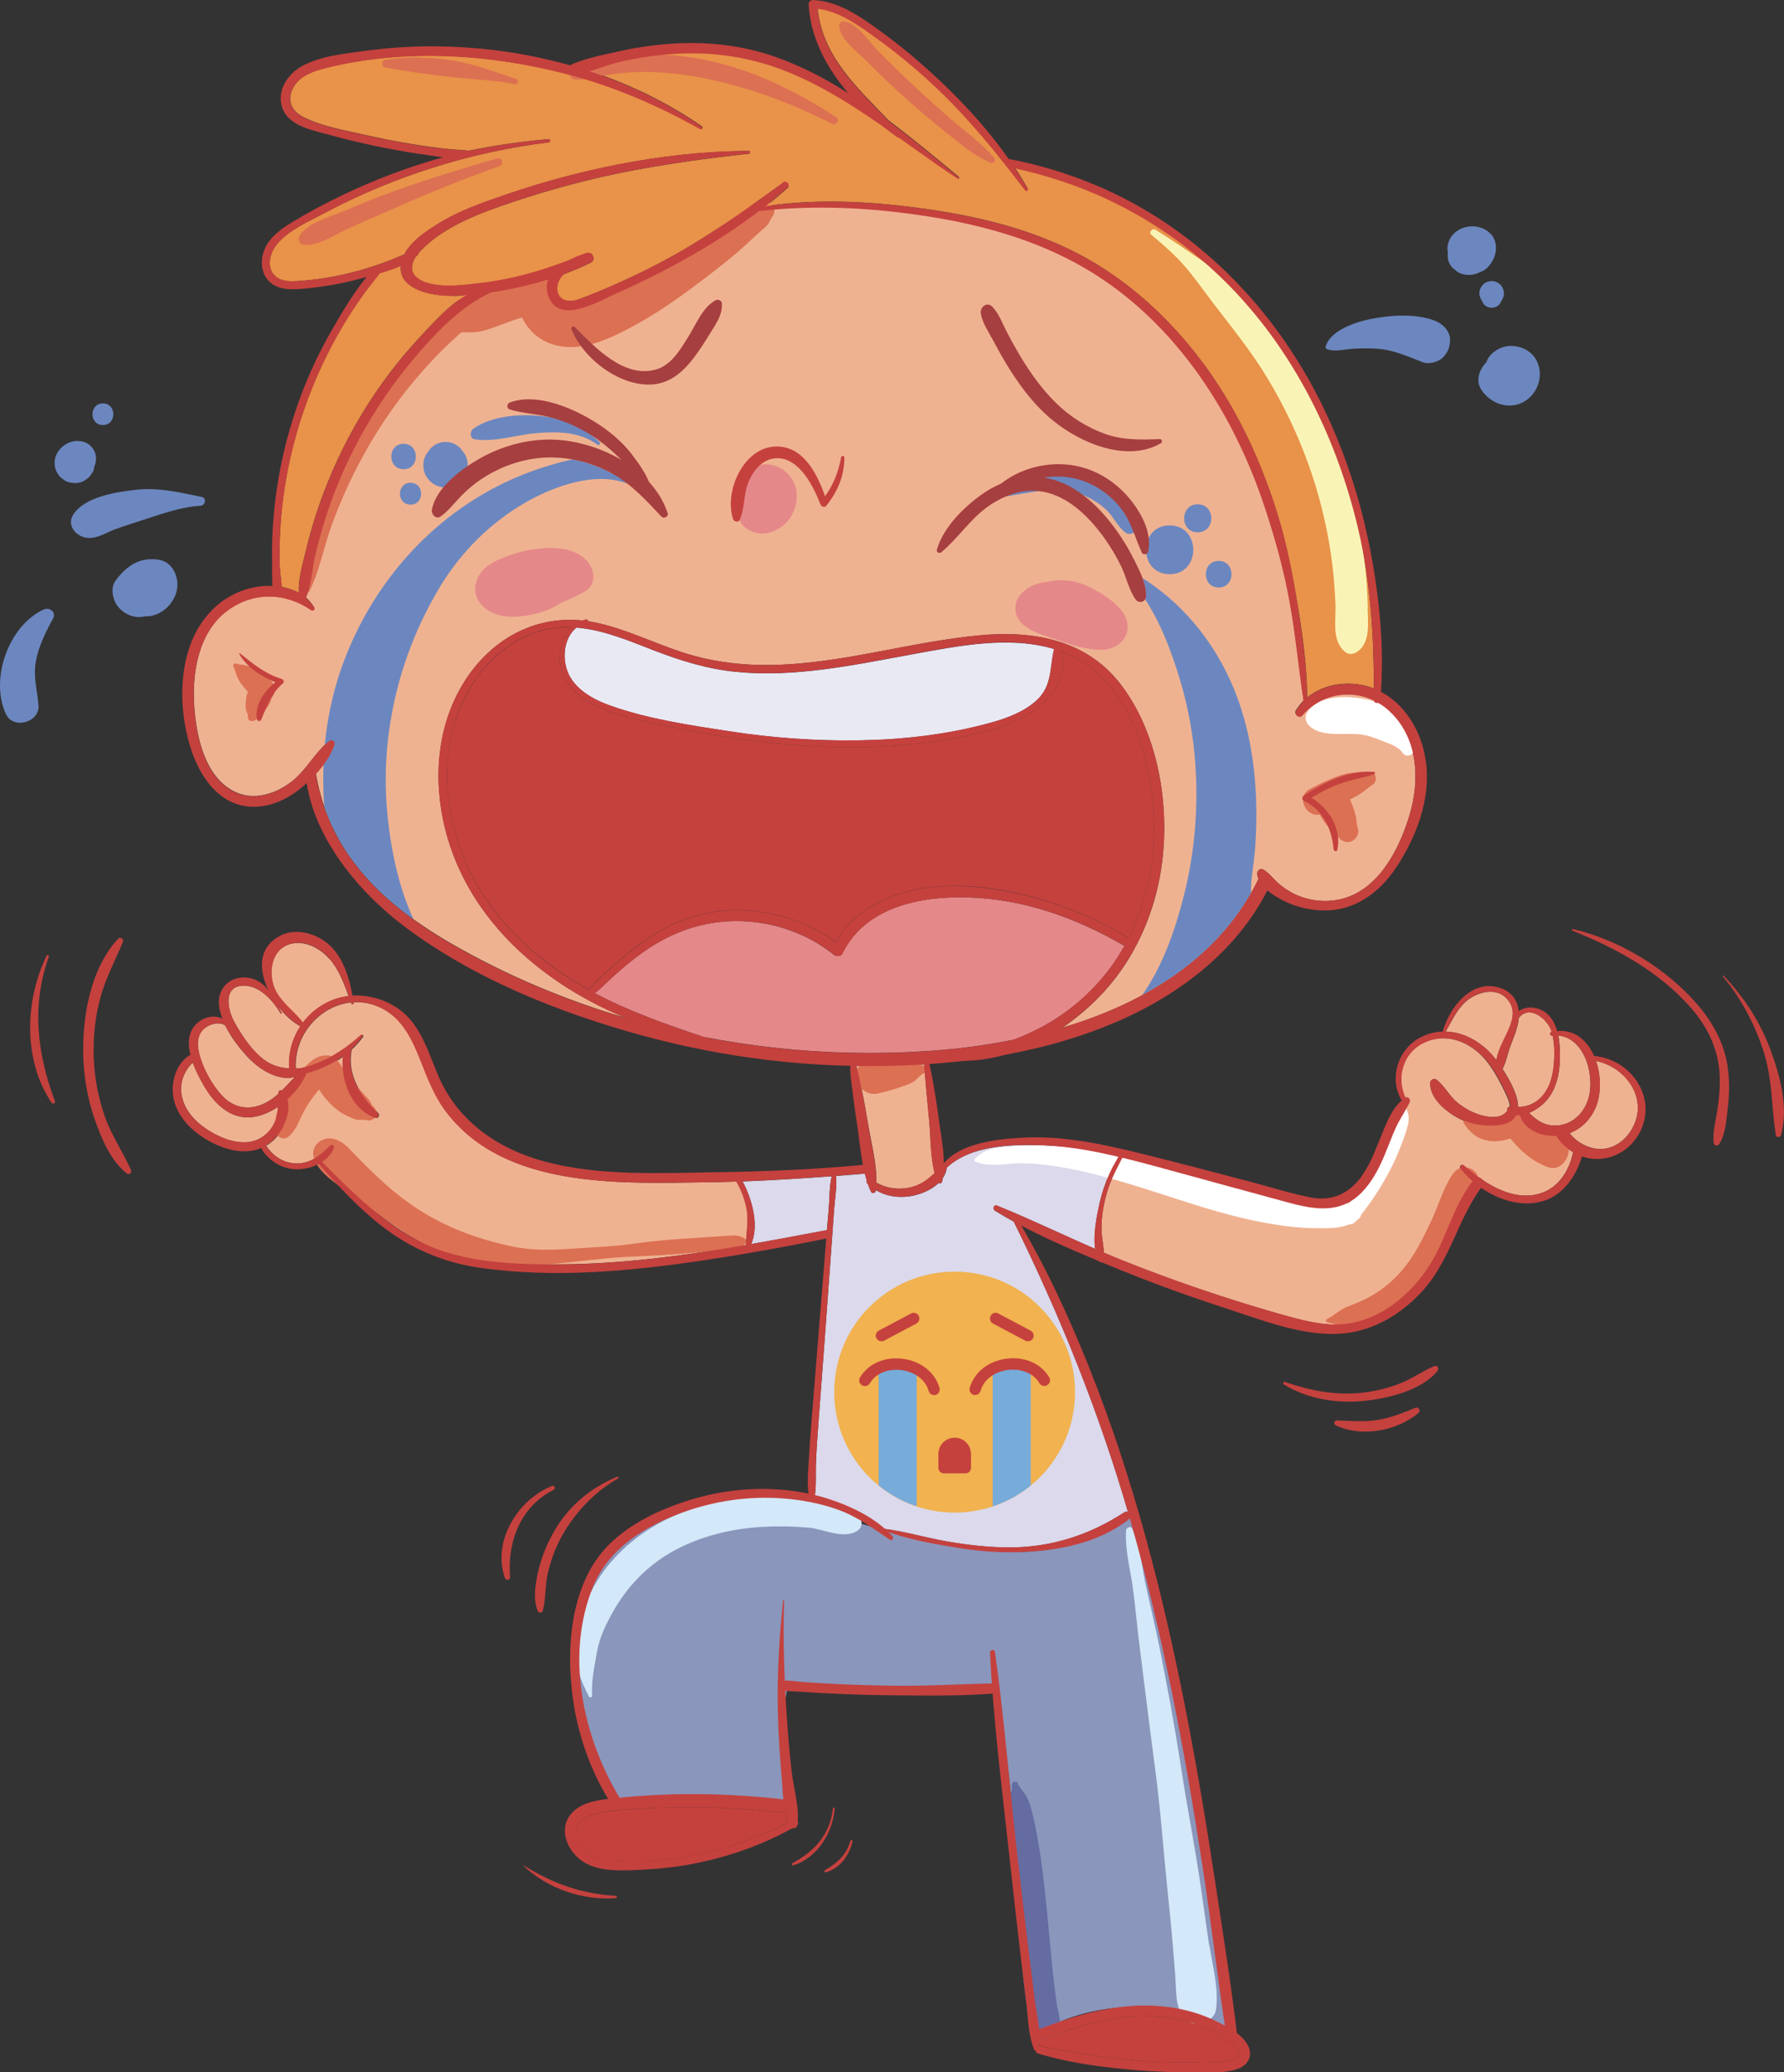 <?xml version="1.0" encoding="UTF-8"?>
<svg id="Layer_2" data-name="Layer 2" xmlns="http://www.w3.org/2000/svg" viewBox="0 0 143.71 166.84">
  <rect x="0" y="0" width="143.71" height="166.84" fill="#333333" stroke="none"/>
  <defs>
    <style>
      .cls-1 {
        fill: #dc7053;
      }

      .cls-2 {
        fill: #c5413e;
      }

      .cls-3 {
        fill: #8a96bb;
      }

      .cls-4 {
        fill: #6c87bf;
      }

      .cls-5 {
        fill: #dbd9eb;
      }

      .cls-6 {
        fill: #d3e8f8;
      }

      .cls-7 {
        fill: #e99249;
      }

      .cls-8 {
        fill: #fff;
      }

      .cls-9 {
        fill: #656ca2;
      }

      .cls-10 {
        fill: #f1b24f;
      }

      .cls-11 {
        fill: #e58889;
      }

      .cls-12 {
        fill: #f9f4b6;
      }

      .cls-13 {
        fill: #a63f40;
      }

      .cls-14 {
        fill: #e9e9f4;
      }

      .cls-15 {
        fill: #efb291;
      }

      .cls-16 {
        fill: #76abda;
      }
    </style>
  </defs>
  <g id="Layer_8_copy_2" data-name="Layer 8 copy 2">
    <g>
      <path class="cls-3" d="M80.48,135.75c1.02,9.31,2.04,18.62,3.05,27.93,4.84-2.82,10.93-2.76,15.84-.07-1.46-14.41-4.22-28.02-7.87-42.03-2.7,2.56-6.42,3.4-10.14,3.37-3.72-.03-7.35-1.01-10.94-1.98-4.22-1.14-8.55-3-12.87-2.35-4.32.65-8.5,3.25-10.29,7.24-1.23,2.74-1.25,5.9-.64,8.84.61,2.94,1.83,5.71,3.04,8.46,4.77-.46,9.63-.41,14.37.34-1.05-3.31-1.24-6.33-.58-9.73,6.06.54,10.97.47,17.03-.02"/>
      <path class="cls-15" d="M128.55,85.41c2.47.5,4.33,3.13,2.87,5.55-.7,1.17-1.97,1.84-3.31,1.42-.55-.17-1.06-.48-1.45-.89-.08-.08-.15-.17-.22-.26.93-.35,1.67-1.08,2.08-2.03.46-1.06.47-2.54.04-3.79"/>
      <path class="cls-15" d="M125.52,83.37c2.24.21,3.05,3.5,2.35,5.33-.4,1.03-1.25,1.8-2.37,1.91-1.01.09-1.66-.36-2.33-1.01.49-.2.94-.53,1.23-.81,1.05-1.04,1.29-2.59,1.26-4.01,0-.44-.04-.94-.13-1.41"/>
      <path class="cls-15" d="M124.97,83.09c-.15.04-.13.3.04.29.02,0,.04,0,.06,0,.17.75.16,1.59.1,2.33-.08.98-.37,2.04-1.12,2.73-.4.37-.93.62-1.46.66-.1,0-.2,0-.3,0-.01-.94-.66-2.14-1.25-3.04.29-.55.4-1.22.62-1.81.26-.68.56-1.38.67-2.1,0-.07.02-.13.02-.2.83-1.08,2.27.04,2.61,1.02.01.04.03.08.04.12,0,0-.01,0-.02,0"/>
      <path class="cls-15" d="M120.53,85.34c-.98-1.32-2.49-2.24-4.07-2.29.47-.8.85-1.68,1.53-2.33.8-.77,2.37-1.29,3.3-.41.53.51.64,1.06.54,1.64-.19,1.11-1.14,2.3-1.28,3.42,0-.01-.01-.02-.02-.03"/>
      <path class="cls-15" d="M121.56,89.13c-.13.03-.19.19-.13.3-.02.02-.05.05-.07.08-.45.47-1.05.48-1.69.36-.8-.15-1.56-.54-2.2-1.04-.68-.54-1.05-1.32-1.7-1.87-.21-.18-.55-.07-.56.23-.03,1.13,1.02,2.07,1.9,2.63,1.03.65,2.3.9,3.5.79.85-.08,1.32-.38,1.53-.81.09,0,.18,0,.28,0,0,.01,0,.03.01.04.37,1.18,1.77,1.67,2.92,1.61.3.53.81.99,1.37,1.31-.04.19-.09.38-.14.56-.37,1.16-1.08,2.2-2.24,2.67-1.68.67-3.43,0-4.9-.98-.07-.1-.18-.17-.3-.2-.44-.31-.85-.65-1.22-.97-.19-.17-.43.08-.27.27.28.35.6.68.96,1-1.61,2.05-2.11,4.69-3.53,6.86-1.44,2.22-3.68,4.12-6.35,4.58-1.68.28-3.33-.12-4.95-.56-1.53-.42-3.05-.88-4.56-1.36-3.02-.96-6.01-2.03-8.95-3.21-.45-.18-.9-.37-1.35-.56-.02-.59-.17-1.19-.19-1.78-.03-1.02.14-2.04.42-3.02.27-.95.7-1.79,1.15-2.66.03-.06.06-.12.09-.18.97.23,1.94.49,2.9.75,3.08.83,6.15,1.7,9.23,2.52,2.5.67,5.09,1.61,7.14-.5.86-.88,1.41-1.97,1.87-3.1.29-.7.54-1.41.86-2.1.33-.71.78-1.35,1.12-2.05.1-.21-.11-.49-.33-.37-.74-1.54-.24-3.5,1.33-4.34.53-.28,1.07-.42,1.61-.44,1.45-.05,2.83.78,3.74,1.99.53.7.95,1.49,1.33,2.27.12.26.26.51.34.79.07.23.1.35.07.47-.03,0-.05,0-.08.02"/>
      <path class="cls-15" d="M22.39,89.11c-.04.71-.17,1.37-.76,2.01-.25.27-.52.46-.81.6-1.04.49-2.3.2-3.36-.34-1.22-.61-2.44-1.61-2.78-2.99-.27-1.09.09-2.11.85-2.84.24.66.57,1.29.85,1.78.85,1.51,2.2,2.88,4.08,2.59.65-.1,1.32-.39,1.93-.81"/>
      <path class="cls-15" d="M20.22,85.36c.86.86,2.31,1.69,3.55,1.34-.36.35-.7.74-1.06,1.09-.12-.06-.27.04-.28.18,0,.03,0,.06,0,.09-.2.18-.41.35-.64.5-1.29.85-2.75.85-3.86-.3-.85-.89-1.62-2.29-1.9-3.49-.18-.76-.14-1.58.54-2.05.43-.3,1.11-.47,1.57-.16.52,1.06,1.34,2.08,2.07,2.81"/>
      <path class="cls-15" d="M22.44,81.07c.53.68,1.15,1.24,1.76,1.56-.64.97-.98,2.14-.9,3.39-.85-.05-1.61-.3-2.34-.95-.85-.75-1.53-1.79-2.08-2.78-.59-1.06-.94-3.04.9-2.93,1.22.08,2.24,1.24,2.82,2.23.03.05.11,0,.08-.05-.09-.15-.17-.31-.26-.47"/>
      <path class="cls-15" d="M26.52,77.17c.76.85,1.17,1.96,1.56,3.03-1.5.18-2.81.99-3.68,2.15-.68-.91-1.66-1.53-2.2-2.58-.61-1.19-.46-3.1.93-3.68,1.21-.5,2.57.17,3.38,1.09"/>
      <path class="cls-15" d="M27.69,84.44c-1.05.74-2.18,1.29-3.46,1.57-.14.01-.27.02-.4.02-.15-2.71,1.95-5.06,4.44-5.32,0,.03.02.05.03.08.04.11.2.07.18-.05,0-.02,0-.03,0-.05.84-.05,1.71.14,2.56.63,1.55.91,2.29,2.62,2.92,4.21.57,1.46,1.13,2.88,2.11,4.12,4.71,6.04,13.87,5.63,20.71,5.54.86-.01,1.71-.03,2.56-.06.41.71.7,1.48.83,2.29.17.97-.08,1.85-.06,2.81-5.19.9-10.41,1.6-15.7,1.56-3.74-.03-7.64-.22-10.98-2.06-2.84-1.56-5.18-3.91-7.45-6.19.43-.29.77-.67.95-1.15.06-.17-.18-.28-.3-.17-.86.81-1.65,1.55-2.94,1.44-.97-.08-1.74-.65-2.25-1.41.26-.15.51-.35.74-.59.69-.73,1.33-2.11,1.01-3.16.67-.61,1.22-1.34,1.52-2.07,1.06-.27,2.07-.73,2.94-1.36-.17,1.96.67,4.23,2.6,4.93.22.08.38-.23.22-.38-1.44-1.44-2.52-3.02-2.14-5.11.34-.31.65-.66.92-1.04.07-.1-.08-.2-.16-.12-.44.4-.9.77-1.37,1.1"/>
      <path class="cls-15" d="M75.29,94.46c-.55.5-1.1.94-1.92,1.13-.96.23-1.93.1-2.77-.37.03-1.58-.43-3.26-.68-4.77-.15-.91-.31-1.81-.5-2.71-.13-.63-.22-1.3-.44-1.91,1.19.02,2.38,0,3.56-.03.64-.02,1.27-.05,1.91-.09.11,1.49.25,2.98.4,4.47.13,1.35.09,2.93.45,4.29"/>
      <path class="cls-15" d="M111.95,57.28c2.29,2.16,2.45,5.51,1.59,8.36-.8,2.67-2.42,5.89-5.33,6.7-1.2.33-2.48.24-3.64-.23-.61-.25-1.16-.61-1.65-1.05-.39-.35-.69-.78-1.14-1.04-.28-.16-.56.11-.51.39.02.12.06.24.11.35-3.04,6.32-9.15,10-15.8,11.98,1.09-.74,2.09-1.58,2.97-2.49,1.26-1.3,2.3-2.77,3.1-4.37,1.18-2.32,1.87-4.89,2.07-7.52.34-4.43-.63-9.44-3.3-13.07-1.36-1.85-3.09-2.98-5.03-3.6-2.04-.66-4.3-.75-6.58-.53-5.29.51-10.43,2.1-15.76,2.35-2.73.13-5.44-.13-8.05-.98-2.39-.78-4.67-1.93-7.14-2.43-.17-.03-.33-.06-.49-.09,0-.07-.06-.15-.15-.13-.1.02-.19.05-.29.08-3.96-.42-7.48,1.6-9.59,5.03-2.15,3.49-2.46,7.79-1.49,11.7,1.52,6.14,5.99,10.8,11.45,13.78,1.01.55,2.04,1.04,3.1,1.48-4.88-1.44-9.59-3.42-13.97-5.94-3.15-1.81-6.16-4.06-8.27-7.07-1.43-2.04-2.31-4.28-2.71-6.65.66-.72,1.23-1.55,1.49-2.38.06-.2-.2-.43-.38-.29-1.18.92-1.85,2.35-3.05,3.29-1.31,1.02-3.1,1.6-4.66.8-2.36-1.19-3.04-4.44-3.2-6.83-.19-2.72.33-5.97,2.65-7.72,2.1-1.57,4.7-1.49,6.79-.04.13.09.29-.09.22-.22-.19-.31-.41-.58-.67-.8.46-1.02.51-2.26.75-3.34.27-1.18.6-2.35.98-3.5.8-2.41,1.85-4.74,3.13-6.94,1.25-2.16,2.71-4.19,4.35-6.07,1.65-1.88,3.41-3.66,5.68-4.72,1.57-.22,3.14-.57,4.65-1.05-.16.43-.17.92.07,1.48.9,2.12,3.97.3,5.3-.3,4.04-1.79,8.1-4.01,11.66-6.73,3.94-.45,7.89-.33,11.85.19,4.74.61,9.49,1.75,13.71,4.05,7.49,4.09,12.49,11.63,15.12,19.59.84,2.53,1.55,5.08,2.02,7.7.47,2.61.71,5.26,1.11,7.88,0,.01,0,.02.01.04-.24.23-.45.5-.64.8-.19.31.27.68.51.39,1.47-1.72,3.84-2.13,5.77-1.2.03.18.21.24.35.18.33.19.64.42.92.69"/>
      <path class="cls-1" d="M22.04,55.08c-.33-.55-.86-.9-1.42-1.2-.24-.13-.5-.24-.77-.3-.28-.07-.57-.06-.84-.16-.15-.06-.27.13-.2.26.14.24.17.52.28.77.13.29.27.54.48.79.43.52.81.92,1.44,1.18.76.31,1.4-.7,1.02-1.33"/>
      <path class="cls-1" d="M21.81,55.36c-.11-.33-.5-.63-.86-.49-.28.11-.52.18-.73.41-.24.26-.36.66-.4,1.01-.02.23-.04.46-.03.69.01.23.2.5.18.71-.05.47.59.47.75.12.13-.08.27-.17.38-.28.17-.18.31-.41.45-.61.35-.5.44-.98.25-1.56"/>
      <path class="cls-1" d="M110.29,62.14c-.87.06-1.58.01-2.43.32-.8.28-1.58.67-2.34,1.06-1.27.67-.13,2.65,1.13,1.93.67-.38,1.34-.71,2.03-1.05.29-.14.58-.29.85-.46.38-.22.67-.54,1.04-.76.45-.27.29-1.08-.28-1.05"/>
      <path class="cls-1" d="M109.37,66.7c-.09-.29-.07-.59-.13-.89-.06-.28-.15-.58-.25-.85-.26-.72-.62-1.49-1.43-1.69-.68-.16-1.22.22-1.46.83-.27.69.13,1.41.51,1.97.17.25.37.49.57.72.18.22.44.36.61.58.26.35.66.54,1.09.36.38-.17.64-.61.51-1.03"/>
      <path class="cls-1" d="M61.24,16.23c-.42.21-.77.3-1.17.58-.36.25-.72.5-1.08.75-.72.5-1.44,1-2.15,1.51-1.43,1.02-2.88,2-4.43,2.83-1.51.81-3.07,1.53-4.69,2.07-.51.17-1.38.54-1.93.33-.8-.31.38.07-.33-.3.59-1.46-.63-2.87-2.2-2.58-1.38.26-2.71.66-4,1.2-.69.29-1.22.61-1.81,1.06-.66.51-.84.96-1.19,1.68-.3.62.06,1.39.8,1.39.67,0,1.2.05,1.87-.12.59-.16,1.13-.36,1.69-.58.48-.18.96-.35,1.44-.49.45.98,1.3,1.79,2.42,2.15,2.37.78,4.89-.55,6.92-1.67,2.01-1.11,3.88-2.49,5.7-3.88.96-.74,1.91-1.48,2.81-2.3.4-.37.81-.74,1.21-1.11.22-.21.53-.43.72-.67.15-.18.2-.41.34-.58.55-.68-.12-1.66-.95-1.23M45.46,23.98s0,0,0,0c-.22-.12.1-.31,0,0"/>
      <path class="cls-1" d="M38.9,24.08c-1-1.26-3.36,1.66-4,2.33-2.6,2.67-4.83,5.74-6.58,9.04-1,1.89-1.85,3.86-2.5,5.9-.62,1.95-1.37,4.13-1.13,6.2.01.11.17.18.23.06.83-1.65,1.14-3.51,1.77-5.24.67-1.86,1.48-3.67,2.42-5.41,1.8-3.35,4.1-6.42,6.82-9.07.68-.66,1.39-1.28,2.1-1.89.49-.42,1.45-1.15.86-1.89"/>
      <path class="cls-11" d="M47.64,45.7c-1.09-2.23-4.8-1.65-6.66-.97-1.09.39-2.34.96-2.64,2.21-.33,1.4.82,2.39,2.07,2.64,1.18.23,3.39-.08,4.72-1.01.69-.28,1.36-.6,2-.96.7-.38.83-1.25.5-1.91"/>
      <path class="cls-11" d="M90.75,49.9c-.33-1.09-1.82-2.03-2.77-2.53-1.06-.56-2.31-.84-3.48-.54-.24.02-.48.05-.72.11-1.08.25-2.21,1.15-1.95,2.39.27,1.3,2.06,1.74,3.12,2.12,1.2.42,2.68.93,3.96.86,1.23-.07,2.23-1.12,1.85-2.39"/>
      <path class="cls-11" d="M62.94,37.73c-.88-.51-2.02-.48-2.79.22-.42.38-.63.96-.56,1.51-.24.5-.37,1.04-.32,1.47.09.75.43,1.42,1.13,1.78.94.48,1.93.22,2.71-.43,1.41-1.18,1.52-3.56-.18-4.55"/>
      <path class="cls-1" d="M30.03,89.05c-.09-.07-.15-.29-.21-.38-.13-.19-.3-.34-.45-.51-.27-.29-.52-.6-.79-.89-.54-.61-.97-1.33-1.47-1.97-.3-.39-.98-.41-1.38-.18-.46.27-.62.78-.52,1.28.19,1.06.82,1.92,1.59,2.65.38.35.77.62,1.24.83.21.09.43.21.65.26.29.07.58-.03.86.05.72.18,1.03-.74.48-1.14"/>
      <path class="cls-1" d="M26.57,85.12c-1.19-.64-2.58,1.44-3.11,2.24-.69,1.04-1.74,2.76-1.1,4.02.14.26.52.36.77.2.61-.39.83-1.05,1.14-1.68.35-.73.78-1.41,1.31-2.03.5-.58,2.26-2.07.98-2.76"/>
      <path class="cls-1" d="M74.49,85.85c-.42-.1-.68-.46-1.07-.62-.34-.14-.68-.16-1.04-.2-.79-.07-1.61.05-2.38.26-1.77.49-1.03,3.14.76,2.74.72-.16,1.41-.37,2.1-.62.29-.11.55-.18.8-.37.3-.22.45-.53.83-.64.27-.07.28-.49,0-.55"/>
      <path class="cls-1" d="M125.72,91.58c-1.12-.48-2.18-.92-2.99-1.86-.29-.33-.87-.38-1.23-.16-.91.55-2.43.77-3.48.65-.1-.01-.17.13-.12.21.49.72.98,1.2,1.86,1.4.63.14,1.29.04,1.91-.16.82,1.01,1.76,1.85,3.03,2.31,1.38.51,2.38-1.81,1.01-2.4"/>
      <path class="cls-1" d="M117.05,94.49c-.77,1.11-1.14,2.48-1.71,3.7-.6,1.27-1.21,2.56-2.07,3.68-.8,1.05-1.82,1.93-2.97,2.56-.59.32-1.2.55-1.82.8-.6.24-1.01.7-1.59.97-.11.05-.08.23.03.25.7.16,1.26.45,1.99.33.65-.11,1.28-.36,1.88-.64,1.31-.6,2.53-1.48,3.48-2.57,1.01-1.16,1.76-2.49,2.43-3.86.69-1.41,1.54-2.71,2.27-4.09.68-1.28-1.11-2.29-1.92-1.12"/>
      <path class="cls-1" d="M60.1,99.81c-.48-.42-.97-.35-1.58-.31l-2.55.17c-1.57.1-3.18.21-4.74.44-1.69.25-3.4.3-5.1.42-1.72.12-3.34.17-5.03-.21-2.8-.62-5.27-1.53-7.67-3.13-1.19-.79-2.25-1.69-3.28-2.68-.53-.5-1.04-1.02-1.55-1.54-.53-.54-.99-1.13-1.78-1.29-.9-.18-1.82.57-1.54,1.53.4,1.37,2.29,2.39,3.39,3.21,1.16.87,2.33,1.74,3.54,2.54,2.34,1.56,5.1,2.93,7.95,3.14.85.06,1.67-.07,2.51-.18.9-.12,1.82-.15,2.73-.24,1.69-.17,3.4-.41,5.1-.49,1.7-.08,3.4-.14,5.11-.31.85-.08,1.7-.17,2.55-.25.7-.07,1.47,0,1.95-.58.06-.07.08-.18,0-.25"/>
      <path class="cls-9" d="M85.12,161.28c-.12-.83-.22-1.66-.31-2.49-.18-1.77-.33-3.54-.51-5.31-.18-1.74-.37-3.48-.67-5.2-.14-.81-.29-1.62-.5-2.41-.1-.4-.21-.81-.41-1.18-.21-.4-.57-.71-.74-1.13-.1-.23-.49-.11-.47.13.04.46-.13.92-.16,1.38-.03.46.06.93.11,1.39.1.81.18,1.63.24,2.45.14,1.76.25,3.53.34,5.29.09,1.77.22,3.54.42,5.31.09.81.2,1.62.32,2.43.14.89.16,1.82.83,2.48.59.58,1.39.23,1.67-.44.35-.82-.03-1.83-.16-2.68"/>
      <path class="cls-6" d="M69.39,122.46c-.22-1.6-2.65-1.81-3.91-1.97-1.46-.18-2.93-.21-4.4-.09-2.99.23-5.97,1-8.54,2.56-2.37,1.44-4.34,3.56-5.36,6.16-.48,1.21-.68,2.57-.75,3.87-.07,1.32.42,2.44,1.01,3.6.06.12.26.07.26-.07-.08-1.18.2-2.42.4-3.58.2-1.1.68-2.1,1.22-3.07,1.16-2.09,2.78-3.8,4.88-4.97,2.19-1.22,4.7-1.82,7.19-1.97,1.25-.07,2.51-.05,3.75.06,1.2.11,2.83.98,3.93.25.29-.19.37-.46.32-.79"/>
      <path class="cls-8" d="M113.32,89.31c-.05-.11-.23-.15-.33-.08-.59.39-.75.93-.99,1.56-.32.85-.7,1.66-1.1,2.47-.76,1.55-1.71,2.95-2.74,4.32-.44.59.54,1.35,1.02.79,1.18-1.38,2.18-2.93,2.99-4.55.38-.77.7-1.57.98-2.38.25-.73.5-1.39.16-2.12"/>
      <path class="cls-2" d="M36.69,57.99c1.29-4.02,4.74-7.6,9.2-7.49.04,0,.08,0,.12,0-1.14,1.09-1.18,3.22-.28,4.51.83,1.18,2.18,1.86,3.51,2.32,1.84.63,3.79.99,5.7,1.37,8.07,1.59,16.48,2.22,24.53.17,3.03-.77,6.73-2.73,6.08-6.4.44.17.87.37,1.29.6,3.9,2.19,5.56,7.17,6.01,11.37.4,3.78-.2,7.69-1.92,11.07-3.98-2.41-8.93-4.03-13.5-4.19-3.78-.14-8.14,1.07-10.11,4.52-2.92-2.12-6.61-3-10.19-2.36-2.01.36-3.76,1.24-5.42,2.41-.85.6-1.65,1.26-2.42,1.96-.63.57-1.34,1.14-1.84,1.84-.52-.29-1.04-.59-1.54-.92-3.46-2.22-6.45-5.17-8.2-8.93-1.71-3.66-2.27-7.99-1.03-11.88"/>
      <path class="cls-7" d="M36.55,23.83c.33-.01.67-.03,1-.06-1.42.82-2.65,2.23-3.65,3.29-1.82,1.94-3.43,4.08-4.8,6.36-1.37,2.28-2.5,4.71-3.38,7.22-.43,1.24-.8,2.5-1.1,3.78-.24,1.04-.62,2.23-.54,3.32-.42-.24-.9-.4-1.39-.49-.05-.68-.16-1.36-.17-1.99-.02-1.2.02-2.41.12-3.61.1-1.25.28-2.49.52-3.72.26-1.36.6-2.71,1.02-4.03.78-2.47,1.82-4.85,3.1-7.1.13-.22.26-.44.38-.66.52-.86,1.07-1.7,1.65-2.51.41-.56.85-1.1,1.28-1.65.57-.16,1.16-.35,1.7-.6-.21,1.97,2.66,2.49,4.25,2.42"/>
      <path class="cls-7" d="M109.42,42.65c.99,4.24,1.25,8.46,1.25,12.78-1.75-.69-3.93-.47-5.37.73-.02-2.4-.33-4.78-.72-7.14-.41-2.49-.88-5.03-1.62-7.45-1.3-4.25-3.17-8.34-5.77-11.95-2.41-3.33-5.4-6.26-8.92-8.39-4.08-2.47-8.75-3.69-13.44-4.37-4.31-.63-8.79-.9-13.13-.27.6-.47,1.18-.95,1.74-1.45.24-.21-.08-.63-.34-.44-3.3,2.39-6.55,4.71-10.18,6.59-1.84.95-3.73,1.82-5.67,2.57-.44.17-.97.42-1.45.37-.82-.08-1.08-.81-.82-1.51.1-.26.25-.47.44-.64.74-.28,1.48-.59,2.18-.94.43-.21.13-.91-.32-.76-.46.14-.99.34-1.49.6-2.1.8-4.24,1.42-6.48,1.74-.18.03-.36.05-.53.07-1.25.15-2.65.35-3.9.11-.48-.1-1.02-.25-1.38-.61-.5-.49-.34-1.11-.01-1.62.06-.05.11-.1.16-.15.03-.03.05-.08.05-.13.06-.07.12-.14.18-.2,1.94-2.03,4.91-3.08,7.5-3.95,2.82-.95,5.69-1.72,8.6-2.32,3.4-.69,6.89-1.17,10.33-1.54.14-.01.15-.23,0-.23-7.1.06-14.2,1.57-20.87,3.98-1.43.51-2.82,1.07-4.12,1.87-.98.61-2.2,1.41-2.75,2.48-.33.13-.65.28-.98.41-.73.29-1.48.54-2.23.77-1.59.47-3.22.79-4.87.93-.82.07-1.97.22-2.52-.59-.49-.72-.17-1.72.33-2.33.92-1.13,2.5-1.81,3.76-2.48,4.13-2.2,8.66-3.87,13.29-4.9.06-.01.13-.02.19-.03-.01,0-.02,0-.04,0,1.56-.34,3.12-.61,4.69-.8.16-.02.17-.27,0-.26-2.17.2-4.28.48-6.38.93-.85-.06-1.7-.12-2.55-.23-1.92-.24-3.83-.58-5.72-1.01-1.68-.38-3.63-.7-5.17-1.5-.99-.51-1.29-1.5-.67-2.47.54-.84,1.52-1.19,2.45-1.43,6.46-1.64,13.44-1.15,19.83.54.27.07.54.15.81.22,3.35.97,6.59,2.43,9.63,4.12.13.07.24-.11.12-.2-2.78-1.92-5.84-3.4-9.05-4.46.81-.26,1.62-.57,2.43-.75,1.39-.32,2.8-.55,4.22-.65,2.86-.2,5.72.14,8.42,1.1,3.03,1.08,5.78,2.79,8.45,4.64,0,0,0,0,.01,0,.41.34.83.65,1.25.95.05.03.1.04.14.03,1.59,1.13,3.16,2.27,4.75,3.32.07.04.15-.06.09-.11-1.83-1.5-3.7-3.07-5.65-4.53-2.54-2.64-5.37-5.2-5.74-9.05,1.8.21,3.34,1.36,4.78,2.4,1.58,1.14,3.08,2.38,4.51,3.71,2.78,2.58,5.13,5.5,7.42,8.51.09.12.28.02.21-.12-.32-.56-.65-1.1-1.01-1.64,1.66.36,3.3.84,4.9,1.43,4.19,1.56,8.07,3.95,11.33,7.01,4.6,4.31,7.9,9.81,9.99,15.73-.03.05-.04.12-.02.18.05.15.13.28.22.41.48,1.42.89,2.86,1.23,4.32"/>
      <path class="cls-1" d="M80.09,12.72c-.92-1.1-2.09-1.93-3.18-2.86-1.09-.93-2.16-1.89-3.2-2.87-1.01-.94-2-1.89-2.96-2.87-.77-.78-1.66-2.25-2.8-2.4-.18-.02-.34.17-.34.34.04,1.14,1.52,2.17,2.27,2.92,1.01,1.02,2.04,2.02,3.11,2.97,1.07.95,2.17,1.88,3.29,2.77,1.11.89,2.19,1.81,3.5,2.38.26.11.49-.16.3-.39"/>
      <path class="cls-1" d="M67.32,9.42c-3.27-2.14-6.78-3.85-10.63-4.62-1.83-.36-3.71-.51-5.57-.4-1.61.09-3.85.17-5.11,1.29-.3.26-.03.67.29.71.8.08,1.56-.17,2.34-.31.92-.17,1.86-.26,2.8-.29,1.8-.05,3.58.16,5.34.51,3.54.71,7.02,2.02,10.23,3.65.36.19.66-.32.32-.55"/>
      <path class="cls-1" d="M41.57,6.35c-1.81-.58-3.5-1.27-5.4-1.53-1.71-.23-3.45-.27-5.15,0-.3.05-.29.54,0,.6,1.64.33,3.31.54,4.97.74,1.8.22,3.69.26,5.46.61.28.06.39-.34.12-.42"/>
      <path class="cls-1" d="M40.06,12.75c-2.86.82-5.7,1.7-8.51,2.71-1.29.46-2.56.99-3.82,1.53-1.15.49-2.95.9-3.61,2.03-.13.23-.02.63.27.67,1.2.17,2.35-.68,3.41-1.17,1.35-.62,2.73-1.2,4.08-1.8,2.74-1.22,5.52-2.34,8.34-3.34.39-.14.24-.74-.17-.63"/>
      <path class="cls-8" d="M113.91,60.2c-.14-.81-.21-1.43-.72-2.11-.58-.77-1.31-1.19-2.2-1.52-1.55-.57-4.7-.86-5.7.8-.2.32-.12.75.13,1.01,1.01,1.06,2.96.57,4.26.76.61.09,1.12.29,1.69.52.53.21,1.28.44,1.6.93.33.5,1.04.18.94-.4"/>
      <path class="cls-12" d="M110.18,48.97c-.02-1.3-.11-2.59-.27-3.87-.34-2.64-.93-5.24-1.79-7.76-1.71-5-4.35-9.78-7.97-13.65-.96-1.03-2.12-1.87-3.28-2.67-1.25-.86-2.5-1.73-3.8-2.53-.25-.15-.56.22-.32.42.95.79,1.9,1.61,2.71,2.55.82.96,1.54,1.99,2.3,2.99,1.52,1.98,3.08,3.9,4.37,6.05,2.6,4.31,4.35,9.12,5.08,14.1.2,1.35.32,2.73.37,4.1.05,1.3-.34,2.97.85,3.84.22.16.56.13.79,0,1.21-.68.97-2.37.95-3.55"/>
      <path class="cls-2" d="M98.8,164.16c.63.44,1.68,1.4.34,1.71-.67.15-1.45.12-2.14.14-1.49.05-2.99.04-4.48-.04-2.99-.16-5.87-.72-8.79-1.25.01-.13.02-.27.02-.41.22-.09.44-.19.66-.28.7-.27,1.4-.52,2.12-.74,1.38-.43,2.8-.77,4.25-.9,2.74-.26,5.63.18,7.95,1.72.03.02.05.03.08.05"/>
      <path class="cls-2" d="M63.26,145.95c.05.27.13.54.22.78-2.65,1.32-5.41,2.31-8.35,2.79-1.5.24-3.04.39-4.57.34-1.42-.04-3.33-.09-4.01-1.61-.76-1.73,1.22-2.28,2.51-2.43.44-.05.89-.09,1.33-.13,1.14-.09,2.29-.13,3.43-.16,3.15-.07,6.3.06,9.43.42"/>
      <path class="cls-11" d="M90.59,76.15c-.44.78-.94,1.53-1.51,2.24-2.01,2.51-4.54,4.24-7.4,5.31-2.3.47-4.61.76-6.82.91-.11,0-.22.01-.33.02-1.96.13-3.92.17-5.89.13-4.01-.08-8.02-.51-11.98-1.28-2.99-1-5.97-2.05-8.75-3.52.48-.36.9-.81,1.35-1.22.77-.7,1.56-1.38,2.4-1.98,1.52-1.11,3.28-1.95,5.13-2.34,3.59-.76,7.49.14,10.36,2.43.21.17.57.19.71-.09,1.82-3.74,6.28-4.62,10.07-4.51,4.56.13,8.77,1.65,12.66,3.91"/>
      <path class="cls-14" d="M84.91,52.26c-.36,1.53-.14,3-1.44,4.16-1.04.93-2.41,1.42-3.73,1.79-3.4.93-6.94,1.34-10.46,1.4-3.51.06-7.05-.19-10.53-.73-3.19-.49-6.6-.99-9.65-2.09-1.48-.53-3.09-1.46-3.5-3.08-.29-1.12-.05-2.47.84-3.18,2.16.18,4.22,1.05,6.22,1.83,2.15.83,4.3,1.5,6.6,1.73,4.76.48,9.52-.55,14.18-1.4,3.62-.66,7.82-1.54,11.48-.43"/>
      <path class="cls-4" d="M49.32,38.13c-.99-.55-2.09-.94-3.21-1.14-2.55.56-5.02,1.51-7.27,2.83-5.02,2.95-8.83,7.58-10.97,12.98-.93,2.34-1.48,4.75-1.71,7.19.13-.12.26-.24.4-.35.18-.14.44.09.38.29-.17.56-.49,1.12-.88,1.64-.04,1.12-.02,2.24.06,3.36.48,1.41,1.16,2.76,2.05,4.03,1.39,1.98,3.17,3.64,5.14,5.05-1.27-2.74-1.89-5.93-2.14-8.88-.22-2.61-.07-5.24.42-7.8.68-3.62,2.03-7.11,3.96-10.26,1.65-2.68,4.01-5.02,6.74-6.59,2.29-1.32,5.69-2.58,8.31-1.52-.39-.3-.8-.59-1.25-.84"/>
      <path class="cls-4" d="M101.18,64.18c.05,1.32.03,2.64-.06,3.96-.08,1.24-.37,2.52-.35,3.76-2.05,3.61-5.16,6.28-8.77,8.22,1.65-2.31,2.65-5.21,3.35-7.94.73-2.86,1.06-5.8,1.02-8.75-.04-2.94-.47-5.89-1.32-8.71-.65-2.16-1.52-4.51-2.8-6.46.04-.06.07-.14.07-.24.02-.48-.1-.98-.28-1.47,3.61,2.27,6.27,5.8,7.71,9.82.89,2.5,1.32,5.15,1.43,7.8"/>
      <path class="cls-5" d="M67,94.7c-.2.84-.17,1.78-.24,2.62-.05.57-.1,1.15-.15,1.72-2.03.38-4.06.77-6.1,1.12.65-1.49.09-3.58-.69-5.04,2.4-.09,4.79-.24,7.18-.42"/>
      <path class="cls-5" d="M67.18,97.51c.06-.91.25-1.91.16-2.83.78-.06,1.55-.12,2.33-.19.05.2.1.39.16.58-.03.08-.02.16.05.23.01.01.03.03.04.04.07.21.15.42.25.61.1.21.37.08.39-.11,0,0,0-.02,0-.02.89.53,1.95.66,2.99.45.7-.15,1.51-.49,2.06-1.02.1.06.24.03.28-.12.02-.09.04-.19.06-.28.17-.25.29-.54.32-.85,1.95-1.81,5.28-1.89,7.77-1.78,2.04.09,4.06.46,6.05.93-.06.11-.1.2-.12.23-.21.36-.41.72-.58,1.1-.35.77-.63,1.57-.81,2.4-.23,1.03-.53,2.49-.35,3.68-2.65-1.15-5.24-2.41-7.92-3.49-.24-.1-.37.28-.17.4.5.31,1.01.61,1.53.89,3.72,7.54,6.85,15.29,9.2,23.38-.08-.04-.19-.05-.31.03-2.74,1.79-5.79,2.79-9.08,2.82-1.77.01-3.54-.19-5.29-.5-1.65-.29-3.27-.78-4.92-.99-1.52-1.32-3.63-2.22-5.63-2.71.13-.86.05-1.75.09-2.61.04-1.08.12-2.16.2-3.24.17-2.3.35-4.61.52-6.92.16-2.24.33-4.49.49-6.73.08-1.12.16-2.24.24-3.36"/>
      <path class="cls-6" d="M97.4,156.6c-.23-1.59-.45-3.18-.68-4.76-.47-3.24-1.11-6.44-1.6-9.67-.5-3.24-1.09-6.44-1.74-9.66-.32-1.58-.69-3.13-1.04-4.69-.36-1.58-.47-3.26-1.14-4.74-.12-.26-.47-.1-.49.13-.1,1.51.32,3.03.53,4.53.23,1.65.37,3.33.58,4.98.41,3.23.8,6.45,1.23,9.68.43,3.19.65,6.41.98,9.61.16,1.6.33,3.19.46,4.79.07.8.13,1.6.19,2.4.06.86.02,1.82.33,2.62.24.64.75,1.12,1.47,1.12.61,0,1.37-.47,1.47-1.12.26-1.67-.28-3.56-.53-5.23"/>
      <path class="cls-8" d="M109.35,97.15c-1.17-.58-2.54-.33-3.81-.44-1.3-.11-2.59-.3-3.87-.57-2.72-.58-5.37-1.42-8.04-2.19-2.58-.74-5.19-1.41-7.87-1.63-1.33-.11-2.68-.15-4.01-.05-1.13.08-2.41.13-3.21,1.02-.08.09-.04.21.07.25,1.14.47,2.47.11,3.67.12,1.4,0,2.76.21,4.13.48,2.67.54,5.27,1.39,7.85,2.22,2.59.84,5.18,1.66,7.86,2.13,1.25.22,2.5.38,3.77.39,1.26.01,2.57.07,3.58-.76.3-.25.21-.81-.13-.98"/>
      <path class="cls-2" d="M67.76,36.8c-.21,1.15-.61,2.22-1.3,3.15-.65-1.85-1.77-4.07-3.99-4-2.58.07-4.15,3.61-3.42,5.83.07.22.43.32.54.07.4-.88.3-1.89.62-2.81.35-1.04,1.18-2.14,2.39-2.15,1.83,0,2.92,2.28,3.49,3.71.07.18.33.31.47.12.92-1.14,1.46-2.42,1.46-3.89,0-.14-.23-.18-.25-.03"/>
      <path class="cls-2" d="M40.03,23.1c-2.49-.14-4.58,2.32-6.12,3.96-1.82,1.94-3.43,4.08-4.8,6.36-1.37,2.28-2.5,4.71-3.38,7.22-.43,1.24-.8,2.5-1.1,3.78-.28,1.17-.72,2.54-.49,3.75.04.2.35.24.44.06.51-1.04.55-2.33.8-3.44.27-1.18.6-2.35.98-3.5.8-2.41,1.85-4.74,3.13-6.94,1.25-2.16,2.71-4.19,4.35-6.07,1.78-2.02,3.69-3.94,6.22-4.96.12-.05.11-.22-.03-.23"/>
      <path class="cls-2" d="M104.59,49.03c-.41-2.49-.88-5.03-1.62-7.45-1.3-4.24-3.17-8.34-5.77-11.95-2.41-3.33-5.4-6.26-8.92-8.39-4.08-2.47-8.75-3.68-13.44-4.37-4.45-.65-9.08-.91-13.55-.21-.15.12-.3.25-.45.37,4.06-.49,8.13-.38,12.2.15,4.74.61,9.49,1.74,13.71,4.05,7.49,4.09,12.49,11.63,15.12,19.59.84,2.53,1.55,5.08,2.02,7.7.47,2.61.71,5.26,1.11,7.89.02.16.29.12.29-.04,0-2.46-.32-4.89-.72-7.32"/>
      <path class="cls-2" d="M114.87,61.4c-.29-2.42-1.68-4.84-3.96-5.86-2.2-.99-5.2-.47-6.51,1.68-.19.31.27.68.51.39,1.82-2.13,5-2.25,7.04-.33,2.29,2.16,2.45,5.51,1.59,8.36-.8,2.67-2.42,5.89-5.33,6.7-1.2.33-2.48.24-3.64-.23-.61-.25-1.16-.61-1.65-1.05-.39-.35-.69-.78-1.14-1.04-.28-.16-.56.1-.5.39.18,1.01,1.33,1.72,2.18,2.14.98.49,2.07.73,3.17.75,2.51.04,4.49-1.43,5.84-3.46,1.63-2.45,2.77-5.46,2.41-8.44"/>
      <path class="cls-2" d="M30,21.76c-1.26,1.38-2.28,3.11-3.16,4.62-1.33,2.28-2.41,4.71-3.21,7.23-.8,2.52-1.33,5.12-1.57,7.75-.12,1.3-.17,2.61-.14,3.91.01.71-.03,1.54.06,2.32.26.07.51.16.75.27-.02-.86-.19-1.77-.2-2.59-.02-1.21.02-2.41.12-3.61.22-2.63.75-5.23,1.54-7.74.78-2.47,1.82-4.85,3.1-7.1.62-1.09,1.3-2.15,2.04-3.17.54-.75,1.16-1.46,1.7-2.21-.34.12-.68.22-1.03.32"/>
      <path class="cls-2" d="M110.3,43.88c-.81-4.04-2.14-7.98-3.99-11.66-3.86-7.66-10.08-13.96-18.04-17.31-2.34-.98-4.77-1.71-7.27-2.16-.1-.02-.19-.03-.29-.05.2.25.4.51.59.76,1.83.37,3.63.89,5.37,1.53,4.19,1.56,8.07,3.95,11.33,7.01,5.85,5.48,9.61,12.89,11.42,20.64,1.06,4.54,1.28,9.07,1.25,13.71,0,.34.49.33.52,0,.37-4.13-.08-8.43-.89-12.48"/>
      <path class="cls-2" d="M63.11,14.69c-3.29,2.39-6.55,4.71-10.18,6.59-1.84.95-3.73,1.82-5.67,2.57-.44.17-.97.42-1.45.37-.82-.08-1.08-.81-.82-1.51.1-.25.25-.46.44-.64.74-.28,1.48-.59,2.18-.94.43-.21.13-.9-.32-.77-.46.14-.99.34-1.49.6-2.27.86-4.58,1.52-7.01,1.81-1.26.15-2.65.35-3.9.11-.48-.1-1.02-.25-1.38-.61-.67-.66-.17-1.53.37-2.09,1.94-2.02,4.91-3.08,7.5-3.95,2.82-.95,5.69-1.72,8.6-2.32,3.4-.69,6.88-1.17,10.33-1.54.14-.02.15-.23,0-.23-7.1.06-14.2,1.57-20.87,3.98-1.43.51-2.82,1.07-4.12,1.87-1.04.65-2.35,1.51-2.84,2.69-1.06,2.56,2.29,3.21,4.06,3.14,2.56-.11,5.15-.54,7.62-1.32-.16.42-.17.92.07,1.48.9,2.12,3.97.3,5.3-.3,4.91-2.18,9.87-4.99,13.91-8.57.24-.21-.08-.63-.34-.44"/>
      <path class="cls-2" d="M44.2,11.21c-2.91.26-5.72.68-8.54,1.46-2.8.78-5.52,1.81-8.14,3.07-1.34.64-2.65,1.34-3.92,2.11-.9.54-1.83,1.19-2.27,2.18-.35.8-.34,1.83.25,2.52.72.84,1.92.78,2.92.69,1.65-.15,3.29-.45,4.89-.9,1.34-.38,3.27-.81,4.27-1.82.09-.09.03-.3-.12-.29-.69.07-1.3.41-1.94.66-.73.29-1.48.54-2.23.77-1.59.47-3.22.79-4.87.93-.83.07-1.97.22-2.52-.58-.5-.72-.17-1.72.33-2.34.92-1.13,2.5-1.81,3.76-2.48,5.57-2.97,11.86-4.97,18.13-5.73.16-.02.17-.27,0-.26"/>
      <path class="cls-2" d="M56.53,10.2c-6.23-4.31-13.86-6.4-21.4-6.47-1.9-.02-3.8.11-5.69.36-1.68.23-3.63.41-5.14,1.25-1.15.64-2.03,1.99-1.56,3.34.52,1.5,2.52,1.82,3.84,2.19,2.3.63,4.64,1.13,6.99,1.49,1.11.17,2.24.33,3.37.46.86-.23,1.72-.41,2.59-.55-1.43-.11-2.86-.18-4.28-.35-1.92-.24-3.83-.58-5.72-1.01-1.68-.38-3.62-.7-5.17-1.5-.99-.51-1.3-1.5-.68-2.47.54-.84,1.53-1.19,2.45-1.43,6.46-1.63,13.44-1.16,19.83.54,3.64.97,7.16,2.51,10.44,4.35.13.07.23-.11.11-.2"/>
      <path class="cls-2" d="M82.78,15.21c-1.98-3.48-4.72-6.57-7.66-9.26-1.43-1.32-2.95-2.55-4.53-3.68C69.04,1.16,67.43.09,65.48,0c-.18,0-.35.16-.34.34.23,4.43,3.66,8.26,7.13,10.7.19.13.38-.15.24-.31-2.73-3.01-6.23-5.7-6.66-10.02,1.81.21,3.34,1.36,4.79,2.4,1.58,1.14,3.08,2.38,4.51,3.71,2.78,2.58,5.13,5.5,7.43,8.51.09.12.28.02.2-.12"/>
      <path class="cls-2" d="M77.25,14.29c-4.49-3.69-9.23-7.75-14.79-9.71-2.77-.98-5.74-1.27-8.66-1.04-1.38.11-2.76.32-4.11.63-1.32.3-2.91.58-4.11,1.26.45.14.88.3,1.31.5,1.01-.29,2.02-.7,3.02-.94,1.39-.32,2.8-.54,4.22-.64,2.86-.2,5.72.14,8.42,1.1,5.39,1.92,9.89,5.85,14.61,8.95.07.04.15-.06.08-.11"/>
      <path class="cls-2" d="M25.01,58.61s-.01.02,0,.02.01-.02,0-.02"/>
      <path class="cls-2" d="M101.5,70.5c-4.58,9.88-16.56,13.42-26.64,14.12-13.19.92-26.95-1.98-38.45-8.59-3.15-1.81-6.16-4.06-8.27-7.07-1.5-2.14-2.39-4.51-2.77-7-.24.23-.48.45-.72.66.55,4.82,4.29,9.25,7.99,12.02,5.52,4.14,12.34,6.87,18.95,8.69,6.79,1.87,13.89,2.71,20.94,2.46,5.94-.21,11.9-1.15,17.39-3.51,5.22-2.24,9.94-5.88,12.41-11.06-.29-.22-.57-.46-.83-.73"/>
      <path class="cls-2" d="M90.42,55.29c-2.79-3.8-7.16-4.56-11.61-4.13-5.3.51-10.43,2.1-15.76,2.35-2.73.13-5.44-.13-8.05-.98-2.39-.78-4.67-1.93-7.14-2.43-4.34-.87-8.24,1.19-10.53,4.89-2.15,3.48-2.46,7.79-1.49,11.7,2.43,9.79,12.33,15.79,21.77,17.31.12.02.16-.14.05-.18-4.05-1.35-8.14-2.71-11.75-5.03-3.46-2.22-6.45-5.17-8.2-8.93-1.7-3.66-2.27-7.99-1.03-11.88,1.29-4.02,4.74-7.6,9.2-7.49,2.36.06,4.6,1.02,6.77,1.86,2.15.83,4.3,1.5,6.6,1.73,4.76.48,9.52-.55,14.18-1.4,4.28-.78,9.38-1.88,13.41.39,3.9,2.19,5.56,7.18,6.01,11.37.52,4.91-.66,10.05-3.77,13.94-2.93,3.67-6.98,5.67-11.56,6.39-.37.06-.27.64.09.64,4.11-.02,8.13-2.28,10.94-5.17,3.1-3.2,4.83-7.46,5.17-11.89.34-4.43-.63-9.44-3.3-13.07"/>
      <path class="cls-2" d="M85.49,52.16c-.07-.28-.49-.28-.56,0-.39,1.56-.13,3.07-1.46,4.26-1.04.93-2.41,1.42-3.73,1.78-3.4.93-6.94,1.34-10.46,1.4-3.52.06-7.05-.19-10.53-.73-3.2-.49-6.6-.99-9.65-2.09-1.48-.53-3.09-1.46-3.5-3.09-.36-1.41.11-3.19,1.68-3.58.15-.04.09-.27-.07-.24-2.24.46-2.64,3.48-1.48,5.14.83,1.18,2.18,1.86,3.51,2.32,1.84.63,3.8.99,5.7,1.37,8.07,1.59,16.48,2.22,24.53.17,3.11-.79,6.95-2.84,6.02-6.72"/>
      <path class="cls-2" d="M77.43,71.33c-3.78-.14-8.14,1.07-10.11,4.52-2.92-2.12-6.61-3-10.19-2.36-2.01.36-3.76,1.24-5.41,2.41-.85.6-1.65,1.26-2.42,1.96-.71.64-1.53,1.29-2.03,2.13.03.03.06.06.1.09.07.03.15.07.22.1.63-.38,1.13-.94,1.68-1.44.77-.7,1.56-1.38,2.4-1.98,1.52-1.1,3.28-1.95,5.13-2.34,3.6-.76,7.49.13,10.37,2.43.21.17.57.19.71-.09,1.82-3.74,6.28-4.62,10.07-4.51,4.74.13,9.09,1.77,13.1,4.17.13-.19.26-.39.38-.59-4.06-2.58-9.23-4.32-13.99-4.49"/>
      <path class="cls-2" d="M69.91,90.45c-.15-.91-.31-1.81-.5-2.71-.17-.83-.28-1.74-.7-2.49-.04-.06-.15-.06-.16.02-.16.84.03,1.73.12,2.57.11.89.23,1.78.37,2.66.27,1.77.37,3.8,1.12,5.45.1.21.37.08.39-.11.19-1.74-.37-3.67-.65-5.39"/>
      <path class="cls-2" d="M75.61,89.99c-.23-1.72-.51-3.42-.92-5.1-.04-.17-.31-.14-.3.04.11,1.75.28,3.49.45,5.24.15,1.58.07,3.47.66,4.95.07.17.34.21.39,0,.37-1.6-.07-3.52-.28-5.13"/>
      <path class="cls-2" d="M113.19,88.39c-.94.64-1.39,1.75-1.81,2.77-.5,1.19-.91,2.43-1.66,3.49-1,1.41-2.36,2.09-4.1,1.76-1.61-.3-3.21-.82-4.8-1.24-3.12-.82-6.23-1.64-9.36-2.41-2.93-.71-5.96-1.32-8.98-1.17-2.27.11-6.09.48-7,3.02-.04.12.12.17.19.08,1.79-2.48,5.61-2.6,8.38-2.48,3.16.14,6.25.94,9.29,1.76,3.08.83,6.15,1.69,9.23,2.52,2.5.67,5.09,1.61,7.14-.5.85-.88,1.41-1.98,1.87-3.1.29-.7.55-1.41.86-2.1.33-.71.78-1.35,1.12-2.05.1-.21-.12-.51-.36-.36"/>
      <path class="cls-2" d="M118.76,94.93c-1.72,2.08-2.21,4.81-3.67,7.04-1.45,2.21-3.68,4.12-6.35,4.57-1.68.28-3.33-.11-4.95-.56-1.53-.42-3.05-.88-4.56-1.36-3.02-.96-6.01-2.03-8.95-3.21-3.37-1.36-6.62-2.99-9.98-4.36-.24-.1-.37.28-.17.4,2.8,1.74,5.92,3.06,8.96,4.32,3.14,1.31,6.34,2.49,9.58,3.54,3,.97,6.4,2.36,9.61,2.04,2.52-.25,4.77-1.67,6.42-3.54,2.18-2.48,2.77-5.78,4.74-8.36.3-.39-.37-.92-.69-.53"/>
      <path class="cls-2" d="M70.15,93.72c-4.2.43-8.44.6-12.66.66-4.45.07-9.15.3-13.49-.83-3.73-.97-7.03-3.17-8.62-6.77-.68-1.54-1.14-3.18-2.19-4.52-.93-1.18-2.3-1.88-3.79-2.07-3.56-.46-6.54,2.65-6.08,6.19.02.18.15.28.33.25,2.17-.33,4.26-1.37,5.55-3.17.07-.1-.08-.2-.16-.12-1.53,1.37-3.2,2.39-5.23,2.74-.24-3.71,3.73-6.78,7.19-4.76,1.55.9,2.29,2.62,2.92,4.21.57,1.46,1.13,2.88,2.11,4.12,4.71,6.04,13.87,5.63,20.71,5.54,4.53-.06,9.02-.38,13.52-.76-.04-.24-.08-.48-.13-.72"/>
      <path class="cls-2" d="M30.44,89.62c-1.49-1.49-2.6-3.14-2.09-5.36.02-.08,0-.15-.03-.21-.21.13-.42.26-.62.41-.42,2.08.39,4.76,2.51,5.54.22.08.38-.23.22-.38"/>
      <path class="cls-2" d="M66.79,99c-7.41,1.39-14.83,2.86-22.4,2.8-3.74-.03-7.64-.22-10.99-2.06-2.94-1.62-5.35-4.08-7.7-6.44-.14-.14-.34.07-.21.21,1.76,1.98,3.55,3.95,5.69,5.52,2.22,1.62,4.68,2.63,7.4,3.03,6.11.89,12.43.27,18.5-.65,3.23-.49,6.46-1.08,9.66-1.73.01-.23.03-.46.05-.68"/>
      <path class="cls-2" d="M120.53,85.34c-1.42-1.92-4-3.01-6.23-1.75-1.85,1.04-2.5,3.65-1.15,5.34.12.15.37-.05.27-.21-1-1.58-.55-3.78,1.14-4.68,1.96-1.05,4.1-.1,5.35,1.55.53.7.95,1.49,1.33,2.27.13.26.26.51.34.79.13.45.13.5-.22.86-.45.47-1.05.48-1.69.36-.8-.15-1.57-.54-2.2-1.04-.68-.53-1.05-1.32-1.7-1.87-.21-.18-.55-.07-.56.23-.03,1.13,1.02,2.07,1.9,2.62,1.03.65,2.3.9,3.5.79,3.22-.29.96-3.83-.1-5.27"/>
      <path class="cls-2" d="M121.01,79.6c-2.49-.99-4.45,1.72-4.89,3.84,0,.04.05.07.07.03.61-.91.99-1.99,1.79-2.76.8-.77,2.37-1.29,3.3-.41,1.78,1.7-1.21,3.91-.69,5.77.05.18.31.22.4.05.32-.57.43-1.26.66-1.88.26-.68.56-1.38.67-2.1.17-1.09-.25-2.12-1.32-2.55"/>
      <path class="cls-2" d="M126.81,92.33c-.05.33-.12.67-.22.99-.37,1.16-1.08,2.2-2.24,2.67-2.31.92-4.74-.68-6.41-2.15-.19-.17-.43.08-.27.27,1.52,1.93,4.49,3.44,6.94,2.48,1.52-.59,2.54-2.2,2.93-3.89-.25-.1-.49-.23-.72-.37"/>
      <path class="cls-2" d="M125.65,84.79c-.02-1.17-.19-2.67-1.28-3.36-.82-.52-1.96-.41-2.48.45-.14.23.22.43.36.21.81-1.3,2.35-.14,2.7.88.29.84.28,1.86.21,2.74-.08.98-.38,2.04-1.12,2.73-.4.37-.92.62-1.46.66-.36.03-.67-.05-1.02.03-.15.04-.2.25-.09.35.81.79,2.28-.05,2.93-.69,1.05-1.04,1.29-2.59,1.26-4.01"/>
      <path class="cls-2" d="M124.97,83.09c-.16.04-.13.3.04.29,2.63-.29,3.62,3.36,2.86,5.32-.4,1.03-1.24,1.81-2.37,1.91-1.07.1-1.74-.41-2.45-1.12-.25-.25-.72,0-.6.35.39,1.23,1.89,1.71,3.06,1.6,1.37-.12,2.47-.99,3.02-2.24,1.04-2.39-.24-6.89-3.55-6.11"/>
      <path class="cls-2" d="M128.13,84.99c.06.12.11.25.14.38,2.61.35,4.66,3.09,3.15,5.6-.7,1.17-1.97,1.84-3.32,1.42-.55-.17-1.05-.48-1.45-.89-.16-.17-.28-.35-.39-.54-.19.07-.4.13-.61.17-.14.02-.28.04-.42.05.42,1.03,1.67,1.84,2.65,2.05,1.52.32,3.05-.33,3.93-1.6,2.03-2.93-.35-6.54-3.68-6.63"/>
      <path class="cls-2" d="M26.58,76.13c-1-.95-2.66-1.45-3.95-.82-3.27,1.6-.62,6.21,1.66,7.36.13.06.3-.07.21-.21-.68-.98-1.72-1.61-2.28-2.7-.61-1.19-.46-3.1.93-3.68,1.21-.51,2.57.17,3.38,1.09.9,1.01,1.31,2.38,1.78,3.62.04.11.2.07.18-.05-.25-1.61-.67-3.42-1.9-4.6"/>
      <path class="cls-2" d="M24.31,86c-1.29.1-2.35-.03-3.35-.93-.85-.75-1.53-1.79-2.08-2.78-.59-1.06-.94-3.04.9-2.93,1.23.08,2.24,1.24,2.83,2.23.03.05.11,0,.08-.05-.69-1.25-1.26-2.74-2.91-2.84-1.31-.08-2.27.92-2.14,2.22.17,1.59,1.48,3.34,2.58,4.44,1.01,1.01,2.86,2,4.2,1.03.15-.11.12-.41-.11-.39"/>
      <path class="cls-2" d="M24.37,86.18c-.93.72-1.58,1.72-2.57,2.38-1.29.85-2.75.85-3.86-.3-.85-.89-1.62-2.29-1.9-3.49-.18-.76-.14-1.58.54-2.06.52-.36,1.39-.53,1.81.08.04.06.16.03.13-.05-.41-1.1-1.73-1.11-2.56-.43-1.54,1.26-.35,3.67.41,5.02.86,1.51,2.2,2.88,4.08,2.59,1.73-.27,3.58-1.9,4.23-3.49.07-.17-.17-.35-.32-.24"/>
      <path class="cls-2" d="M22.77,87.83c-.13-.13-.33-.02-.34.14-.07,1.19.08,2.18-.81,3.15-1.13,1.23-2.81.94-4.17.26-1.22-.61-2.44-1.61-2.78-2.99-.3-1.23.2-2.37,1.15-3.1-.08-.16-.15-.32-.22-.49-1.29.51-1.84,2.13-1.65,3.44.26,1.81,1.81,3.14,3.39,3.88,1.62.76,3.5.92,4.81-.47.85-.9,1.62-2.78.61-3.82"/>
      <path class="cls-2" d="M26.61,92.22c-.86.81-1.65,1.55-2.94,1.44-1.15-.1-2.01-.87-2.5-1.84-.12.06-.23.11-.35.17.42,1.09,1.43,1.92,2.6,2.11,1.29.21,3.01-.41,3.49-1.71.07-.17-.18-.28-.29-.17"/>
      <path class="cls-2" d="M10.55,94.2c-.64-1.46-1.55-2.75-2.09-4.26-.54-1.54-.85-3.16-.91-4.8-.06-1.59.11-3.18.51-4.72.42-1.6,1.19-3.03,1.83-4.55,0,0,0,0,0,0,.11-.23-.17-.5-.37-.29-2.25,2.39-2.92,6.39-2.81,9.55.06,1.71.37,3.41.93,5.02.54,1.54,1.26,3.26,2.55,4.31.21.17.47-.04.36-.28"/>
      <path class="cls-2" d="M4.43,88.67c-1.44-3.81-1.91-7.75-.49-11.66.04-.1-.13-.17-.18-.08-1.76,3.65-1.92,8.38.39,11.85.09.13.34.05.27-.11"/>
      <path class="cls-2" d="M139.18,85.92c-.27-1.87-1.16-3.54-2.38-4.97-2.54-2.97-6.29-5.26-10.09-6.15-.08-.02-.11.1-.04.13,3.5,1.4,6.87,3.24,9.42,6.07,1.38,1.53,2.3,3.34,2.43,5.42.06,1.04-.04,2.08-.2,3.11-.13.84-.39,1.68-.26,2.53.03.21.33.21.43.06.51-.82.57-1.88.68-2.82.14-1.12.17-2.26,0-3.38"/>
      <path class="cls-2" d="M142.59,84.43c-.85-2.24-2.11-4.15-3.75-5.88-.04-.04-.09.02-.06.06,1.51,1.8,2.67,4.01,3.35,6.26.65,2.15.58,4.33.92,6.52.04.22.36.19.42,0,.62-2.24-.09-4.85-.88-6.95"/>
      <path class="cls-2" d="M67.3,94.31c-.02-.1-.15-.08-.18,0-.33.93-.28,2.04-.36,3.02-.1,1.12-.19,2.24-.28,3.36-.19,2.3-.37,4.61-.56,6.92-.18,2.24-.36,4.49-.54,6.73-.09,1.08-.17,2.17-.23,3.25-.06,1.02-.19,2.12.07,3.12.05.17.33.19.37,0,.2-.95.11-1.97.14-2.94.04-1.08.12-2.16.2-3.25.17-2.31.35-4.61.52-6.92l.49-6.73c.08-1.12.16-2.24.24-3.36.07-1.03.31-2.18.11-3.2"/>
      <path class="cls-2" d="M98.79,163.91c.32.15.63.31.93.51-.48-4.24-1.16-8.48-1.8-12.7-.72-4.76-1.51-9.51-2.44-14.23-1.82-9.25-4.18-18.44-7.67-27.21-1.68-4.23-3.59-8.36-5.93-12.27-.18-.11-.37-.21-.55-.32,3.98,7.97,7.29,16.17,9.74,24.76,2.59,9.07,4.34,18.36,5.78,27.68.71,4.58,1.24,9.2,1.94,13.78"/>
      <path class="cls-2" d="M59.47,94.53c-.16-.24-.55-.02-.39.23.53.82.91,1.71,1.07,2.68.17,1-.09,1.9-.06,2.88,0,.16.23.24.31.08.94-1.71.05-4.37-.93-5.87"/>
      <path class="cls-2" d="M90.26,92.73c-.1.27-.26.58-.3.64-.21.36-.41.72-.58,1.1-.35.77-.62,1.57-.81,2.4-.29,1.33-.72,3.39-.06,4.65.08.15.37.14.39-.05.11-.78-.14-1.59-.16-2.38-.03-1.02.14-2.04.42-3.02.27-.95.7-1.79,1.15-2.66.11-.2.2-.39.23-.58-.1-.03-.2-.06-.3-.09"/>
      <path class="cls-2" d="M71.91,123.7c-1.83-2.01-5.04-3.2-7.66-3.61-2.91-.45-5.92-.18-8.73.69-2.93.92-6.03,2.46-7.71,5.14-1.74,2.77-2.07,6.4-1.8,9.59.29,3.51,1.43,7.01,3.38,9.96.33,0,.66,0,.99.03-3.29-5.05-4.97-11.97-2.61-17.75,1.25-3.07,4.16-4.86,7.16-5.96,2.59-.95,5.38-1.36,8.13-1.15,1.5.11,3.05.4,4.46.91,1.57.57,2.8,1.5,4.17,2.42.17.11.34-.13.21-.27"/>
      <path class="cls-2" d="M63.78,142.68c-.18-1.53-.31-3.06-.41-4.6-.2-3.05-.3-6.16-.21-9.22,0-.05-.07-.05-.08,0-.32,3.14-.51,6.24-.41,9.4.05,1.53.14,3.07.28,4.6.12,1.3.09,3.01.67,4.19.12.24.55.2.6-.08.21-1.36-.28-2.93-.44-4.29"/>
      <path class="cls-2" d="M80.3,135.52c-2.71.06-5.42.23-8.14.2-1.6-.02-3.2-.06-4.8-.14-.86-.04-1.72-.09-2.58-.15-.63-.04-1.33-.2-1.95-.08.04.24.09.48.15.72.46.12.95.1,1.44.13.86.06,1.72.11,2.58.15,1.66.08,3.32.13,4.98.14,2.74.02,5.57.07,8.33-.16-.01-.27-.02-.55-.02-.82"/>
      <path class="cls-2" d="M83.34,160.85c-.17-1.36-.34-2.71-.51-4.07-.33-2.65-.64-5.31-.94-7.97-.59-5.27-1.01-10.57-1.74-15.82-.03-.23-.41-.17-.4.05.26,5.39.94,10.78,1.53,16.14.29,2.66.59,5.31.9,7.97.16,1.36.32,2.71.49,4.07.15,1.22.16,2.6.62,3.76.09.23.39.18.42-.06.16-1.32-.21-2.76-.38-4.07"/>
      <path class="cls-2" d="M90.56,121.76c-2.74,1.79-5.79,2.79-9.08,2.82-1.77.01-3.54-.19-5.29-.5-1.67-.29-3.31-.79-4.99-1-.08-.01-.08.11-.02.13,1.78.68,3.75,1.04,5.62,1.35,1.7.29,3.42.45,5.15.41,3.12-.08,6.42-.67,8.95-2.62.33-.26.03-.83-.34-.58"/>
      <path class="cls-2" d="M49.72,118.89c-2.13.89-3.83,2.29-5.02,4.29-.57.96-1.01,2.02-1.29,3.1-.25,1.02-.51,2.4-.1,3.4.07.18.35.22.41,0,.26-.93.18-1.97.39-2.93.24-1.08.62-2.12,1.16-3.09,1.04-1.87,2.63-3.57,4.51-4.62.09-.05.03-.2-.07-.16"/>
      <path class="cls-2" d="M44.47,119.63c-2.77,1.13-4.83,4.43-3.8,7.41.07.21.44.2.42-.06-.23-2.86.84-5.69,3.52-7.04.17-.09.05-.39-.13-.31"/>
      <path class="cls-2" d="M63.89,146.53c-2.78,1.42-5.67,2.48-8.75,2.98-1.51.25-3.05.39-4.57.34-1.42-.04-3.34-.09-4.01-1.61-.76-1.73,1.22-2.28,2.51-2.43,1.58-.18,3.17-.25,4.76-.28,3.31-.08,6.61.07,9.89.47.68.08.67-.98,0-1.06-3.22-.39-6.47-.57-9.71-.47-1.59.05-3.18.16-4.76.33-.98.11-2.04.25-2.85.86-1.75,1.34-.68,3.73,1.04,4.48,1.08.48,2.3.47,3.46.43,1.37-.05,2.73-.15,4.08-.36,3.2-.52,6.37-1.58,9.18-3.21.31-.18.04-.63-.27-.47"/>
      <path class="cls-2" d="M100.62,164.89c-.36-1-1.65-1.67-2.54-2.11-2.19-1.1-4.71-1.46-7.14-1.26-1.52.13-3.02.45-4.48.89-.77.23-1.53.5-2.28.79-.34.13-.71.25-1.05.41.07.28.14.57.2.85.37-.11.73-.29,1.08-.43.7-.27,1.4-.52,2.11-.74,1.38-.43,2.8-.76,4.25-.9,2.74-.26,5.63.18,7.95,1.72.62.41,1.81,1.44.42,1.76-.67.15-1.45.12-2.14.14-1.49.05-2.99.04-4.48-.04-3.11-.17-6.11-.76-9.16-1.31.04.21.09.42.13.63,2.61.81,5.42,1.17,8.14,1.39,1.49.12,2.98.17,4.48.15,1.14-.01,2.61.14,3.69-.3.67-.27,1.08-.91.82-1.63"/>
      <path class="cls-2" d="M115.58,109.97c-.96.39-1.8,1.02-2.77,1.4-.99.39-2.04.65-3.09.76-2.16.23-4.18-.17-6.22-.87-.12-.04-.19.14-.08.2,1.88,1.17,4.26,1.55,6.44,1.33,1.94-.2,4.65-.83,5.94-2.42.13-.16.01-.49-.23-.39"/>
      <path class="cls-2" d="M114.05,113.33c-.97.4-1.97.8-3.01.98-1.13.2-2.23.08-3.36.05-.19,0-.28.29-.1.38,2.07,1.02,4.99.47,6.7-1,.18-.15-.01-.5-.24-.4"/>
      <path class="cls-2" d="M22.68,54.66c-1.33-.42-2.26-1.18-3.32-2.04-.04-.04-.12.01-.08.06.64,1.06,1.76,1.78,2.9,2.25-.89.71-1.64,1.77-1.5,2.94.02.15.26.28.35.09.47-1.11.8-2.12,1.76-2.94.13-.11.05-.32-.1-.36"/>
      <path class="cls-2" d="M110.68,62.74s-.01.02,0,.02c.01,0,.01-.02,0-.02"/>
      <path class="cls-2" d="M110.67,62.15c-1.92-.2-4.07.87-5.64,1.89-.15.1-.18.34,0,.43,1.58.78,2.24,2.23,2.4,3.91.02.16.27.22.3.04.35-1.69-.66-3.33-2.08-4.19.74-.46,1.52-.86,2.35-1.15.88-.32,1.81-.44,2.7-.75.11-.04.08-.18-.03-.19"/>
      <path class="cls-4" d="M14.13,46.2c-.29-.68-.75-1.08-1.52-1.16-.39-.04-.79-.02-1.17.08-.91.24-1.6.9-2.14,1.64-.37.51-.26,1.24,0,1.76.36.7,1.16,1.18,1.95,1.16.14,0,.27-.02.41-.06.21.01.44,0,.67-.07,1.39-.37,2.38-1.97,1.79-3.35"/>
      <path class="cls-4" d="M7.69,36.55c-.13-.47-.52-.87-.99-.99-.32-.08-.67-.08-.98.02-.47.15-.84.44-1.1.87-.15.25-.22.52-.22.82s.07.57.22.82h.01c.1.2.24.35.41.46.15.14.34.24.55.29.41.1.87.07,1.24-.16.08-.05.27-.19.34-.26.08-.11.17-.22.25-.33.11-.17.17-.34.18-.53.14-.31.17-.68.09-1"/>
      <path class="cls-4" d="M8.29,32.48c-1.12,0-1.12,1.74,0,1.74s1.12-1.74,0-1.74"/>
      <path class="cls-4" d="M16.25,40.01c-1.74-.36-3.49-.78-5.29-.58-1.58.18-4.13.56-5.05,1.99-.57.88.21,1.77,1.08,1.88.8.1,1.51-.4,2.24-.67.74-.27,1.48-.51,2.23-.75,1.54-.49,3.06-1.06,4.69-1.16.39-.02.52-.63.1-.71"/>
      <path class="cls-4" d="M4.27,49.81c.28-.51-.26-.95-.74-.74-2.84,1.28-4.38,5.63-3.04,8.44.59,1.24,2.71.65,2.61-.71-.09-1.24-.45-2.35-.2-3.61.23-1.19.79-2.33,1.37-3.39"/>
      <path class="cls-4" d="M120.06,18.81c-1.04-1.06-3.07-.64-3.42.86-.05.23-.06.46,0,.69-.03.19-.03.39.02.58.06.23.18.43.33.61.08.09.19.14.27.21.03.03.06.06.08.08.42.32,1.06.36,1.54.21.09-.03.17-.06.25-.1-.02,0,.1-.04.35-.15.29-.16.51-.41.68-.69.45-.69.51-1.69-.1-2.31"/>
      <path class="cls-4" d="M121.15,23.62c0-.25-.11-.52-.29-.7-.17-.17-.45-.3-.7-.29-.26.01-.52.1-.7.29-.17.19-.3.43-.29.7,0,.2.08.41.2.58.03.06.05.11.08.17.12.26.44.41.71.41s.59-.15.71-.41c.02-.05.05-.1.07-.14.13-.17.21-.41.21-.61"/>
      <path class="cls-4" d="M123.85,29.18c-.36-.86-1.23-1.33-2.15-1.33-.8,0-1.71.53-1.97,1.32-.58.58-.88,1.48-.4,2.21,1.02,1.53,3.16,1.78,4.26.19.48-.7.59-1.61.26-2.39"/>
      <path class="cls-4" d="M115.54,25.8c-1.59-.58-3.58-.43-5.21-.1-1.16.24-3.19.91-3.54,2.21-.02.09.03.17.11.2.57.21,1.18.06,1.76,0,.66-.07,1.32-.07,1.98-.05,1.46.04,2.62.58,3.96,1.1.53.2,1.33-.02,1.7-.45.34-.39.47-.72.51-1.23.06-.8-.59-1.43-1.28-1.68"/>
      <path class="cls-4" d="M33.07,38.87c-1.13,0-1.14,1.76,0,1.76s1.14-1.76,0-1.76"/>
      <path class="cls-4" d="M37.44,36.56c-.04-.06-.08-.11-.13-.17-.15-.25-.34-.44-.59-.59-.26-.15-.53-.22-.83-.22-.3,0-.57.08-.83.22-.25.15-.44.34-.59.59-.04.06-.08.12-.13.17-.16.28-.24.58-.24.9,0,.32.08.62.24.9.32.54.91.89,1.55.89s1.23-.34,1.55-.89c.16-.28.24-.58.24-.9,0-.32-.08-.62-.24-.9"/>
      <path class="cls-4" d="M32.51,35.73c-1.32,0-1.32,2.05,0,2.05s1.32-2.05,0-2.05"/>
      <path class="cls-4" d="M94.22,42.3c-2.53,0-2.54,3.93,0,3.93s2.54-3.93,0-3.93"/>
      <path class="cls-4" d="M98.17,45.16c-1.38,0-1.38,2.14,0,2.14s1.38-2.14,0-2.14"/>
      <path class="cls-4" d="M96.48,40.6c-1.45,0-1.46,2.26,0,2.26s1.46-2.26,0-2.26"/>
      <path class="cls-4" d="M88.18,38.38c-1.06-.28-2.31-.19-3.38-.05-1.51.2-2.68.71-3.99,1.45-.12.07-.03.24.09.21,1.1-.19,2.24-.39,3.35-.52,1.12-.13,2.11-.04,3.13.44.71.34,1.38.74,1.92,1.33.5.55.79,1.24,1.41,1.67.24.17.63.05.76-.2,1.02-1.95-1.68-3.91-3.3-4.34"/>
      <path class="cls-4" d="M48.31,35.6c-1.34-1.21-2.81-1.88-4.6-2.09-1.77-.21-4.08-.05-5.57,1-.29.2-.33.8.11.86,1.64.24,3.25-.34,4.88-.49,1.73-.16,3.56-.14,5.01.93.12.09.27-.11.16-.21"/>
      <path class="cls-2" d="M75.99,93.82c-.86.73-1.47,1.49-2.63,1.77-1.13.27-2.28.04-3.22-.65-.21-.15-.45.18-.27.35.98.95,2.35,1.25,3.67.97,1.16-.24,2.6-1.02,2.73-2.32.02-.16-.19-.2-.29-.12"/>
      <path class="cls-2" d="M49.62,152.64c-2.77-.17-5.06-.97-7.4-2.44-.02-.01-.04.02-.03.03,1.9,1.83,4.81,2.8,7.42,2.59.12-.01.12-.18,0-.18"/>
      <path class="cls-2" d="M67.09,145.61c-.21,2.07-1.49,3.45-3.25,4.39-.1.05-.03.21.07.18,1.93-.6,3.18-2.63,3.33-4.57,0-.1-.15-.1-.16,0"/>
      <path class="cls-2" d="M68.5,148.21c-.3,1.11-1.07,1.8-2.04,2.35-.1.05-.03.21.08.18,1.11-.31,1.89-1.38,2.14-2.48.02-.11-.14-.16-.17-.05"/>
      <path class="cls-13" d="M58.17,24.49c-.01-.27-.3-.44-.54-.31-1.05.58-1.59,2-2.21,2.98-.64,1.01-1.34,2.24-2.58,2.59-2.59.73-4.93-1.81-6.54-3.42-.11-.11-.32,0-.27.15.93,2.42,4,4.74,6.66,4.46,1.38-.15,2.39-1.07,3.2-2.13.52-.69.98-1.42,1.43-2.16.42-.68.87-1.34.83-2.17"/>
      <path class="cls-13" d="M93.42,35.35c-1.55.06-2.99.1-4.47-.44-1.46-.54-2.79-1.39-3.9-2.48-1.12-1.11-2.05-2.4-2.86-3.75-.38-.64-.74-1.29-1.08-1.94-.36-.69-.63-1.49-1.18-2.05-.42-.43-1,.03-.92.54.13.81.68,1.58,1.06,2.3.42.79.86,1.58,1.35,2.34.95,1.49,2.06,2.91,3.44,4.02,2.21,1.79,5.92,3.37,8.65,1.8.16-.09.09-.35-.09-.35"/>
      <path class="cls-13" d="M53.78,41.3c-1.21-3.65-5.73-5.85-9.35-5.91-1.99-.03-4,.52-5.74,1.5-1.5.85-3.56,2.34-3.9,4.15-.07.37.34.81.71.54.64-.46,1.11-1.1,1.66-1.66.61-.62,1.3-1.17,2.05-1.62,1.54-.92,3.3-1.46,5.09-1.47,1.74-.01,3.5.46,5.02,1.3,1.6.89,2.72,2.16,3.96,3.46.2.21.6,0,.5-.29"/>
      <path class="cls-13" d="M50.94,36.63c-.74-.97-1.67-1.77-2.69-2.45-1.86-1.23-4.91-2.61-7.17-1.78-.27.1-.29.48,0,.57,1.06.33,2.21.35,3.29.64,1.14.3,2.23.78,3.23,1.41.96.61,1.83,1.36,2.61,2.17.8.84,1.3,1.94,2.09,2.75.08.08.22.02.22-.09-.05-1.14-.92-2.35-1.59-3.22"/>
      <path class="cls-13" d="M91.33,45.02c-.5-1.02-1.11-1.97-1.8-2.86-1.25-1.6-2.87-3.1-4.9-3.6-1.91-.47-3.87.09-5.46,1.19-1.5,1.04-3.18,2.7-3.7,4.5-.06.22.2.34.36.21,1.36-1.13,2.3-2.65,3.77-3.69,1.46-1.03,3.24-1.59,5-1.04,1.75.55,3.14,1.95,4.21,3.38.58.78,1.08,1.62,1.51,2.49.41.85.61,1.89,1.15,2.65.26.37.82.24.85-.23.05-1.02-.55-2.12-.99-3.02"/>
      <path class="cls-13" d="M91.14,40.33c-1.01-1.29-2.4-2.28-3.99-2.71-2.8-.77-6.24.28-7.81,2.77.57-.33,1.18-.59,1.81-.76,1.69-1.08,3.69-1.6,5.73-1.03,1.32.37,2.5,1.19,3.36,2.26.88,1.09,1.17,2.39,1.74,3.63.1.22.46.16.51-.07.32-1.45-.48-2.98-1.35-4.09"/>
      <path class="cls-2" d="M26.55,59.64c-1.18.92-1.85,2.35-3.05,3.29-1.3,1.02-3.09,1.6-4.66.81-2.36-1.19-3.04-4.44-3.2-6.83-.19-2.72.33-5.97,2.66-7.72,2.1-1.57,4.7-1.49,6.79-.04.13.09.29-.09.22-.22-1.09-1.84-3.66-2.06-5.52-1.47-2.35.74-3.94,2.66-4.63,4.98-.75,2.48-.57,5.37.21,7.82.67,2.1,2.07,4.3,4.43,4.65,1.5.22,3.01-.36,4.19-1.26,1.16-.89,2.51-2.3,2.96-3.72.06-.2-.19-.43-.38-.29"/>
      <path class="cls-10" d="M86.6,112.08c0,5.36-4.34,9.7-9.7,9.7s-9.7-4.34-9.7-9.7,4.34-9.7,9.7-9.7,9.7,4.34,9.7,9.7"/>
      <path class="cls-2" d="M82.8,107.99c-.07,0-.15-.02-.21-.05l-2.6-1.38c-.22-.12-.31-.4-.19-.62.12-.23.4-.31.62-.19l2.6,1.38c.22.12.31.4.19.62-.08.16-.24.24-.41.24"/>
      <path class="cls-2" d="M71.01,107.99c-.17,0-.32-.09-.41-.24-.12-.22-.03-.5.19-.62l2.6-1.38c.22-.12.5-.03.62.19.12.22.03.5-.19.62l-2.6,1.38c-.07.04-.14.05-.21.05"/>
      <path class="cls-2" d="M76.9,115.75h0c-.72,0-1.31.59-1.31,1.31v1.12c0,.24.2.44.44.44h1.75c.24,0,.44-.2.44-.44v-1.12c0-.72-.59-1.31-1.31-1.31"/>
      <path class="cls-16" d="M70.78,110.24v9.35c.9.74,1.93,1.31,3.06,1.68v-11.04h-3.06Z"/>
      <path class="cls-16" d="M79.97,110.24v11.04c1.13-.38,2.16-.95,3.06-1.68v-9.35h-3.06Z"/>
      <path class="cls-2" d="M78.56,112.32s-.08,0-.13-.02c-.24-.07-.38-.32-.31-.57.36-1.25,1.49-2.15,2.95-2.34,1.46-.19,2.79.38,3.45,1.5.13.22.06.5-.16.63-.22.13-.5.06-.63-.16-.57-.95-1.69-1.17-2.55-1.06-.86.11-1.88.61-2.19,1.68-.06.2-.24.33-.44.33"/>
      <path class="cls-2" d="M75.25,112.32c-.2,0-.38-.13-.44-.33-.31-1.07-1.33-1.57-2.19-1.68-.86-.11-1.97.11-2.55,1.06-.13.22-.41.29-.63.16-.22-.13-.29-.41-.16-.63.67-1.12,1.99-1.69,3.45-1.5,1.46.19,2.59,1.09,2.95,2.34.07.24-.07.5-.32.57-.04.01-.08.02-.13.02"/>
    </g>
  </g>
</svg>